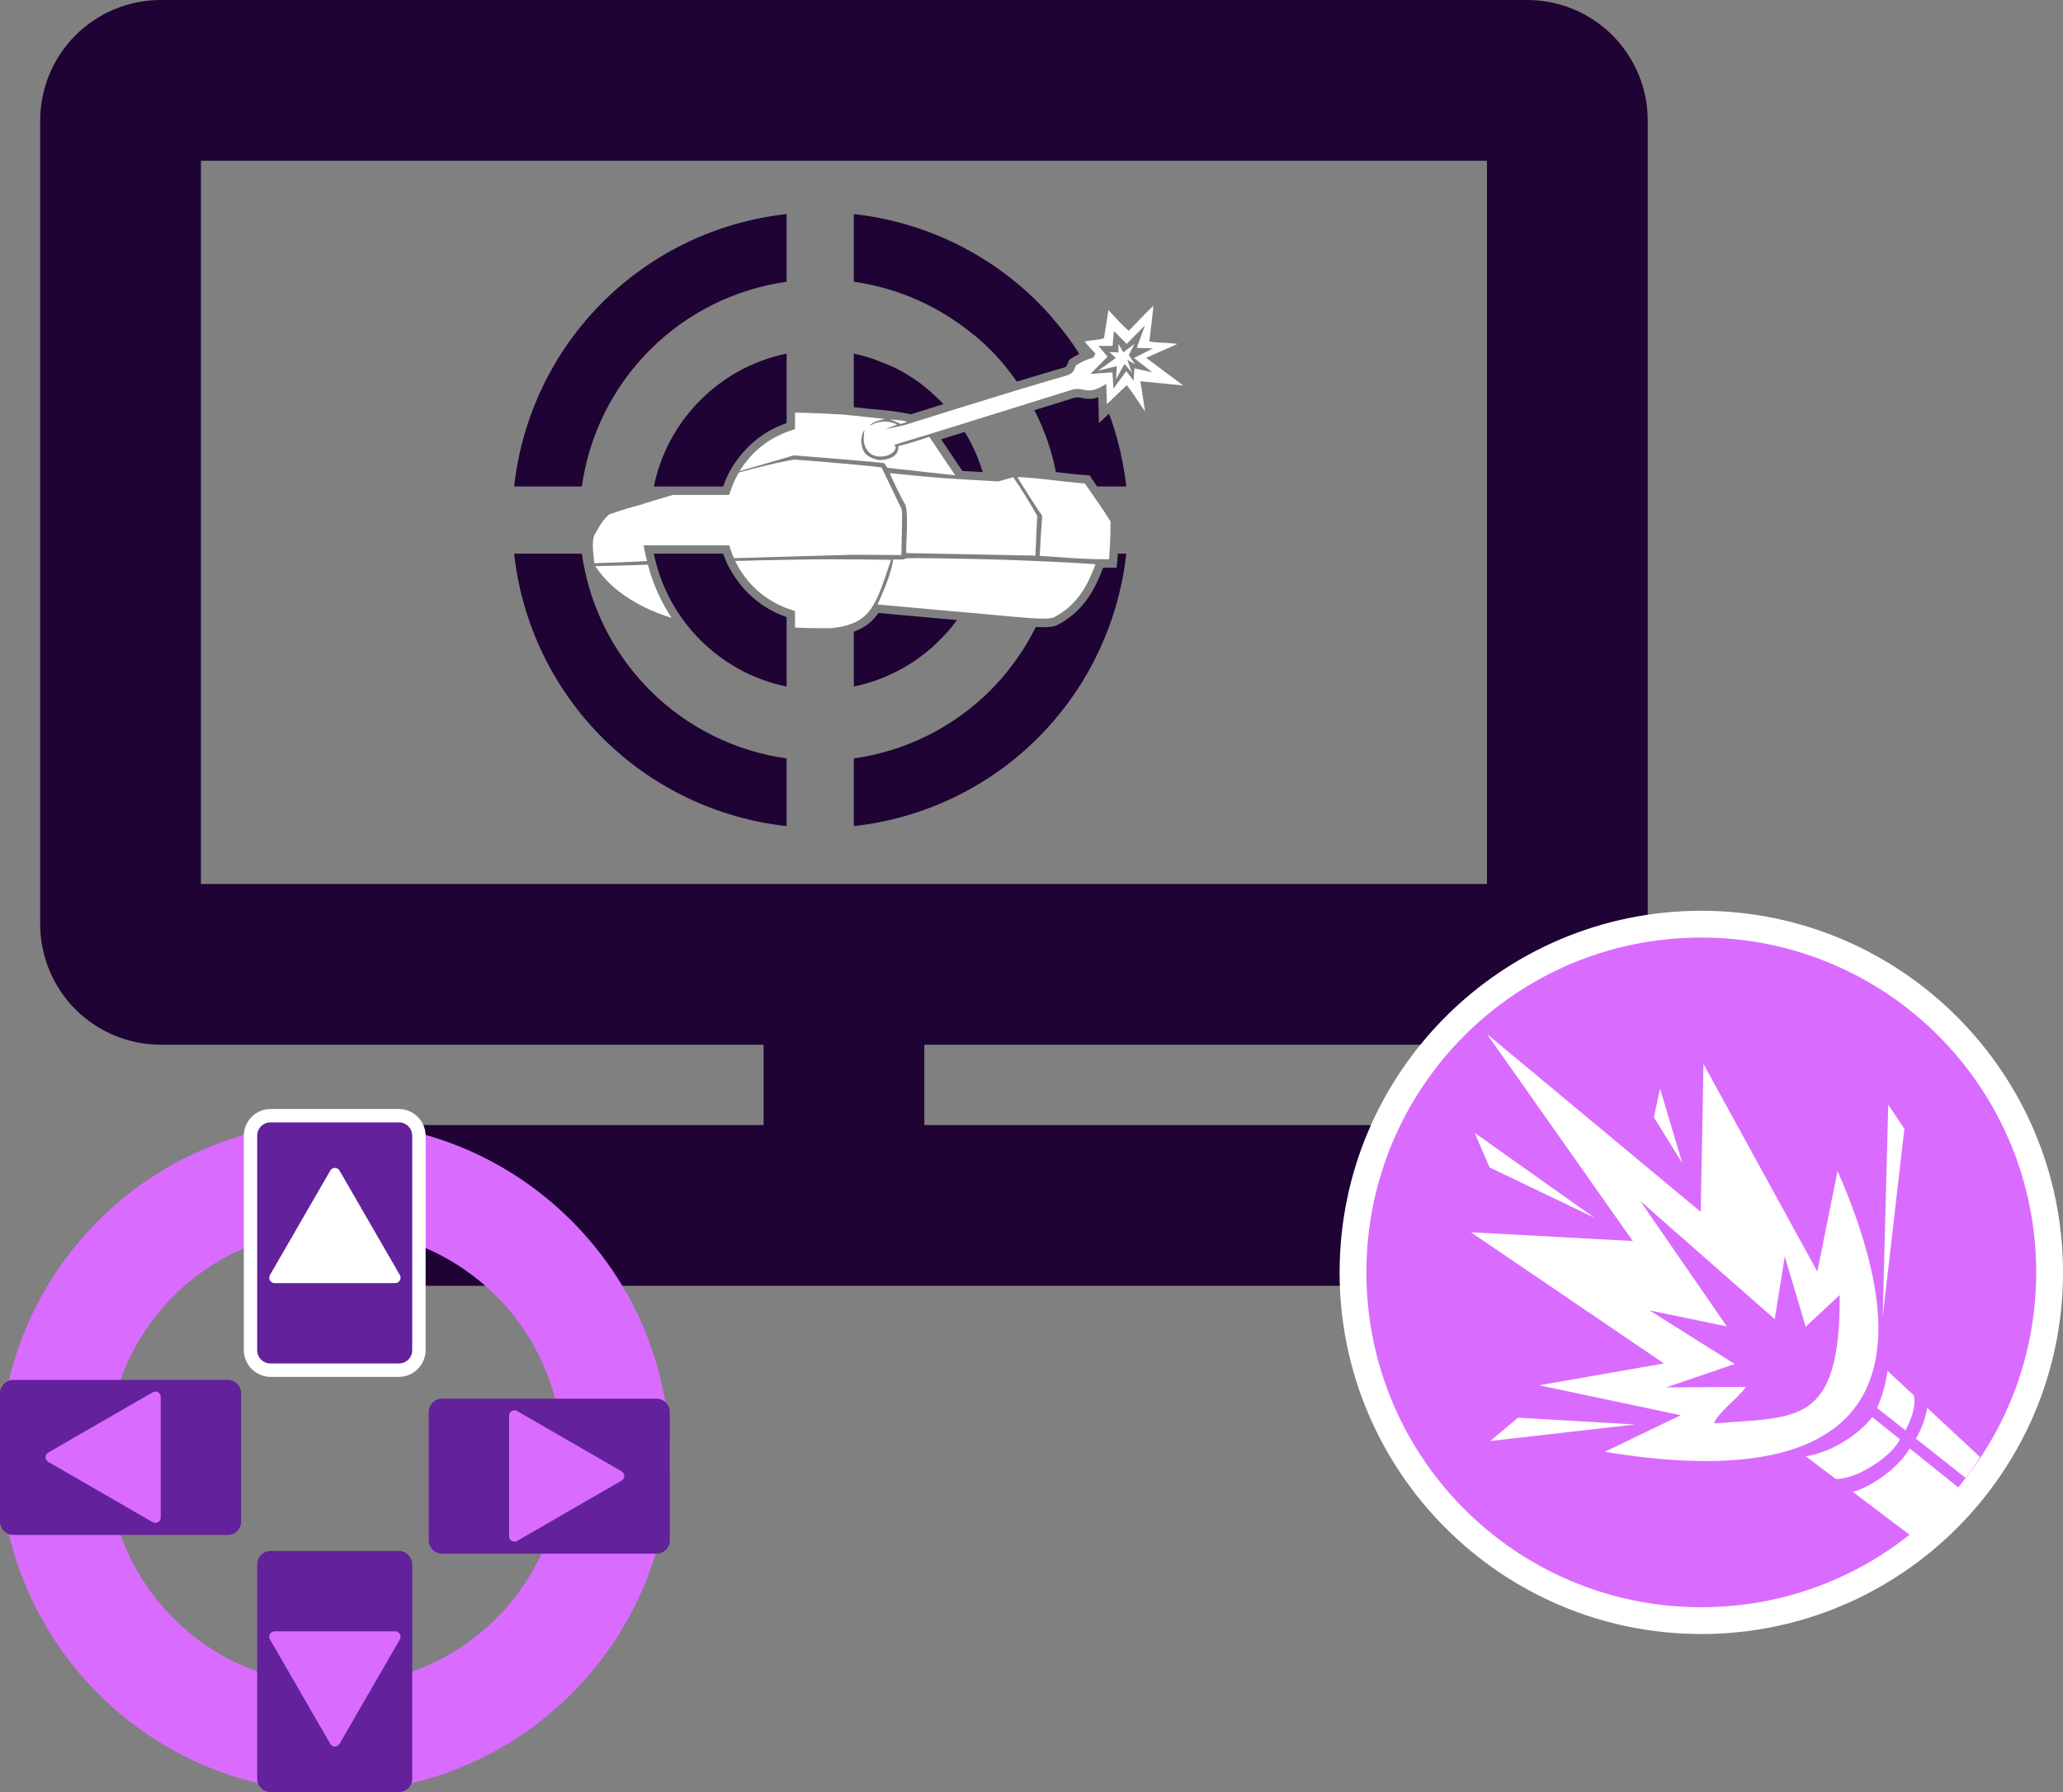<?xml version="1.0" encoding="UTF-8" standalone="no"?>
<svg
   width="770"
   height="669"
   viewBox="0 0 770 669"
   fill="none"
   version="1.1"
   id="svg1188"
   sodipodi:docname="телек с джойстиком и выстрелом.svg"
   inkscape:export-filename="..\телек с выстрелом и джойстиком.svg"
   inkscape:export-xdpi="300"
   inkscape:export-ydpi="300"
   xml:space="preserve"
   inkscape:version="1.2 (dc2aedaf03, 2022-05-15)"
   xmlns:inkscape="http://www.inkscape.org/namespaces/inkscape"
   xmlns:sodipodi="http://sodipodi.sourceforge.net/DTD/sodipodi-0.dtd"
   xmlns="http://www.w3.org/2000/svg"
   xmlns:svg="http://www.w3.org/2000/svg"><rect x="0" y="0" width="770" height="669" fill="#808080" stroke="none"/><sodipodi:namedview
     id="namedview1190"
     pagecolor="#505050"
     bordercolor="#ffffff"
     borderopacity="1"
     inkscape:showpageshadow="0"
     inkscape:pageopacity="0"
     inkscape:pagecheckerboard="1"
     inkscape:deskcolor="#505050"
     showgrid="false"
     inkscape:zoom="0.78475336"
     inkscape:cx="312.2"
     inkscape:cy="148.45429"
     inkscape:window-width="1680"
     inkscape:window-height="1028"
     inkscape:window-x="1358"
     inkscape:window-y="-8"
     inkscape:window-maximized="1"
     inkscape:current-layer="g1138" /><g
     clip-path="url(#clip0_55_59)"
     id="g1138"><path
       d="M 570,0 H 60 C 48.065,0 36.619,4.741 28.18,13.18 19.741,21.619 15,33.065 15,45 v 300 c 0,11.935 4.741,23.381 13.18,31.82 C 36.619,385.259 48.065,390 60,390 h 225 v 30 H 120 c -3.978,0 -7.794,1.58 -10.607,4.393 C 106.58,427.206 105,431.022 105,435 v 30 c 0,3.978 1.58,7.794 4.393,10.607 2.813,2.813 6.629,4.393 10.607,4.393 h 390 c 3.978,0 7.794,-1.58 10.607,-4.393 C 523.42,472.794 525,468.978 525,465 v -30 c 0,-3.978 -1.58,-7.794 -4.393,-10.607 C 517.794,421.58 513.978,420 510,420 H 345 v -30 h 225 c 11.935,0 23.381,-4.741 31.82,-13.18 C 610.259,368.381 615,356.935 615,345 V 45 C 615,33.065 610.259,21.619 601.82,13.18 593.381,4.741 581.935,0 570,0 Z M 555,330 H 75 V 60 h 480 z"
       fill="#1e0334"
       id="path1136"
       style="display:inline"
       inkscape:export-filename="..\ТЕЛЕВИЗОР с лого фиолетовый.svg"
       inkscape:export-xdpi="300"
       inkscape:export-ydpi="300" /><g
       inkscape:label="Слой 1"
       id="layer1"
       transform="matrix(0.209,0,0,0.209,-259.552,-309.477)" /><g
       id="g5165"
       style="display:inline"
       inkscape:label="4"
       transform="matrix(0.209,0,0,0.209,105.499,81.296)"><path
         id="path5199"
         style="display:inline;opacity:1;fill:#ffffff;fill-opacity:1;stroke:none;stroke-width:4.261;stroke-linecap:round;stroke-linejoin:bevel;stroke-dasharray:none;stroke-opacity:1;paint-order:fill markers stroke"
         d="m 1555.018,156.986 c -15.942,15.38 -27.445,27.765 -43.98,44.975 -12.904,-11.257 -22.586,-22.24 -36.355,-37.162 l -7.814,50.143 c -7.073,3.423 -21.196,3.108 -34.625,5.992 2,2.482 8.509,10.711 19.324,21.531 -1.055,2.339 -2.219,4.706 -3.439,7.08 -12.432,3.608 -21.875,7.721 -30.387,13.668 -0.394,0.275 -0.819,0.501 -1.209,0.785 -4.345,9.772 -3.626,14.128 -19.25,18.613 -55.269,15.866 -124.371,36.995 -190.396,57.541 -10.793,3.358 -20.6,6.445 -30.971,9.703 -21.071,6.62 -44.847,13.907 -62.928,19.717 -5.973,1.978 -20.254,4.389 -29.547,6.428 -3.098,0.68 -5.642,1.318 -7.139,1.885 -5.68,2.151 8.19,-3.843 10.338,-4.496 l 10.812,-3.885 -3.645,-2.105 c 2.416,1.397 -4.907,-2.2 -13.373,-3.227 -3.153,-0.243 -5.84,-0.229 -8.357,-0.1 -0.939,0.045 -1.865,0.138 -2.74,0.23 -1.455,0.161 -2.865,0.394 -4.197,0.68 -2.609,0.549 -5.166,1.303 -7.672,2.295 -0.034,0.013 -0.068,0.022 -0.102,0.035 -2.844,1.132 -5.769,2.441 -9.15,4.072 1.553,-2.249 4.055,-3.986 6.811,-5.459 5e-4,2.8e-4 0,-2.7e-4 0,0 6.399,-3.421 14.025,-4.928 17.557,-5.773 0.496,-0.114 1.3,-0.316 1.6,-0.404 0.178,-0.06 0.272,-0.137 0.342,-0.188 0.286,-0.188 0.029,-0.337 -1.688,-0.455 -2.858,-0.196 -13.768,-1.393 -24.246,-2.66 -5.911,-0.715 -8.709,-0.893 -13.592,-1.453 v 0.004 c -10.873,-1.209 -21.483,-2.293 -30,-2.955 v -0.254 c -6.485,-0.536 -14.623,-0.788 -21.561,-1.156 -1.078,-0.054 -2.078,-0.154 -3.18,-0.207 -0.016,0.012 -0.035,0.023 -0.051,0.035 -6.028,-0.297 -10.694,-0.721 -18.211,-0.977 -21.102,-0.718 -35.162,-1.375 -46.998,-1.396 v 29.396 l -10.146,3.469 c -37.465,12.81 -68.651,38.391 -88.758,71.594 30.872,-9.031 60.115,-17.6 96.832,-28.152 l 80.139,6.428 c 44.075,3.534 80.776,6.958 81.561,7.609 0.784,0.651 2.056,2.7 2.824,4.555 1.139,2.751 2.281,3.497 6.188,4.045 1.987,0.279 12.489,1.333 18.117,1.994 11.306,1.327 19.16,2.101 36.395,4.006 29.592,3.271 62.304,7.063 62.49,6.877 0.22,-0.22 -1.451,-2.943 -3.713,-6.055 -2.261,-3.111 -11.688,-17.088 -20.947,-31.059 -9.26,-13.97 -17.804,-26.771 -18.986,-28.445 l -2.15,-3.043 -8.383,2.707 c -4.612,1.49 -14.361,4.624 -21.664,6.965 -5.351,1.716 -12.528,3.52 -18.559,5.127 -2.199,0.586 -5.573,1.498 -6.768,1.871 0.802,10.764 -5.272,17.147 -13.268,20.762 -6.734,3.045 -14.812,4.156 -21.49,3.973 -11.267,-2.182 -23.581,-7.522 -27.582,-16.809 -3.904,-9.006 -4.744,-18.012 -3,-24.596 0.174,-0.807 0.389,-1.404 0.557,-2.148 0.887,-3.949 1.809,-7.253 4.812,-10.238 -1.222,3.921 -1.564,8.056 -1.711,11.939 -0.046,1.221 -0.16,2.522 -0.164,3.648 0,10.81 3.881,19.567 11.74,26.484 1.623,1.304 3.497,2.296 5.469,3.129 0.362,0.154 0.701,0.325 1.072,0.465 0.737,0.274 1.538,0.385 2.307,0.6 1.968,0.561 3.96,0.989 6.059,1.184 0.598,0.051 1.177,0.048 1.779,0.07 2.404,0.108 4.769,0.004 7.148,-0.326 0.285,-0.041 0.555,-0.08 0.838,-0.127 2.757,-0.443 5.368,-1.142 7.826,-2.131 0,-0.002 0.01,-0.002 0.014,-0.004 7.353,-2.961 12.9,-8.116 12.98,-15.102 -1.315,-0.921 -2.389,-2.403 -2.389,-3.295 3.427,-1.021 6.9,-2.113 10.334,-3.143 0,-10e-4 0.01,-0.003 0.012,-0.004 30.636,-9.181 61.388,-18.623 92.129,-28.186 10.057,-3.128 20.055,-6.252 30.068,-9.387 32.856,-10.286 63.883,-19.881 95.643,-29.842 9.849,-3.089 19.555,-6.101 29.238,-9.121 20.3,-6.331 41.922,-13.213 61.299,-19.119 6.026,-1.244 13.274,-1.179 19.123,0.461 2.087,0.585 3.967,0.915 5.859,1.074 1.653,0.178 3.8,0.144 5.781,0.035 1.295,-0.071 2.296,-0.003 3.92,-0.186 8.945,-2.016 16.704,-6.013 24.162,-10.906 0.252,-0.166 0.526,-0.28 0.777,-0.447 0.01,0.706 0.062,1.622 0.074,2.33 2e-4,5.4e-4 -3e-4,10e-4 0,0.002 0.17,10.247 0.782,20.575 1.082,33.719 3.239,-3.074 6.478,-6.147 9.717,-9.221 8.626,-8.185 17.253,-16.371 25.879,-24.557 11.474,15.151 20.316,29.143 32.553,47.055 -2.92,-18.751 -5.407,-37.115 -8.461,-53.912 26.94,2.655 47.192,4.308 76.518,7.355 -23.505,-17.338 -41.152,-30.62 -65.967,-49.232 9.586,-4.552 18.176,-8.289 27.035,-12.139 8.86,-3.849 17.99,-7.812 28.654,-12.816 -13.1,-1.926 -24.372,-1.69 -36.965,-2.725 -4.197,-0.345 -8.54,-0.832 -13.146,-1.586 2.611,-22.315 4.818,-38.383 7.231,-63.971 z m -15.096,35.324 -14.611,40.078 28.969,0.953 -33.867,17.072 32.576,25.725 -31.896,-7.219 -1.44,22.078 -13.047,-17.096 -22.936,31.297 -1.801,-29.191 -21.621,1.602 -17.545,1.299 11.771,-11.912 18.721,-18.941 -16.312,-19.258 25.256,0.123 2.391,-26.77 22.719,23.189 z m -47.305,33.057 v 15.219 l -15.945,-0.725 11.113,10.631 -30.295,21.904 -1.111,0.803 1.371,-0.338 31.967,-7.875 -1.449,23.191 15.221,-27.057 13.285,15.703 -8.455,-23.434 13.857,8.658 -11.199,-17.113 0.967,-1.209 9.18,-18.359 -19.811,14.979 z M 885,350.164 c -1.312,0.185 -2.454,0.234 -3.822,0.451 -2.265,0.359 -10.612,2.613 -18.641,6.025 -12.208,5.189 -16.448,7.711 -25.908,15.396 -31.296,23.943 -47.924,61.972 -66.342,92.684 -0.07,0.117 -0.079,0.165 -0.146,0.279 h 3.113 c 1.223,-0.369 2.286,-0.654 3.496,-1.018 20.149,-48.919 59.152,-87.757 108.25,-107.617 z m 200.66,10.137 c -0.128,0.004 -0.206,0.017 -0.223,0.033 -0.45,0.449 9.723,3.251 17.266,7.498 1.821,1.025 4.95,-0.714 7.279,-1.441 2.329,-0.727 4.536,-1.623 4.902,-1.99 0.366,-0.367 -3.542,-1.311 -8.682,-2.098 -4.819,-0.738 -18.617,-2.058 -20.543,-2 z m -172.391,71.582 c -45.995,8.562 -61.019,13.458 -98.469,23.02 -5.523,9.461 -10.328,19.406 -13.943,29.959 L 797.383,495 H 697.053 c -25.237,7.458 -51.802,15.336 -53.639,16.232 0.022,0.055 0.044,0.124 0.068,0.18 -18.973,5.152 -35.475,9.779 -54.025,16.293 -2.18,0.765 -4.115,1.273 -6.367,2.104 -12.317,10.825 -18.479,23.018 -27.152,38.576 -4.064,13.505 -0.881,33.568 0.617,48.637 0.048,-10e-4 0.075,-0.003 0.123,-0.004 1.2e-4,10e-4 -1.1e-4,0.003 0,0.004 34.684,-0.94 62.004,-2.289 94.01,-3.809 -0.813,-3.415 -1.779,-6.772 -2.48,-10.229 L 644.555,585 h 152.828 l 3.475,10.139 c 1.511,4.412 3.396,8.633 5.252,12.865 l 86.584,-2.486 127.188,-3.652 85.016,0.586 0.865,-40.182 c 0.865,-40.156 0.863,-40.185 -1.703,-44.801 -1.412,-2.54 -9.563,-19.425 -18.115,-37.523 -8.552,-18.098 -15.973,-33.335 -16.49,-33.857 -1.133,-1.146 -116.51,-11.753 -156.184,-14.205 z m 171.691,24.254 c -0.16,0.003 -0.252,0.011 -0.271,0.033 -1.149,1.149 23.442,51.606 27.498,56.357 5.663,17.007 0.649,76.36 1.414,86.363 1.361,0.03 2.613,0.048 3.977,0.078 52.931,1.163 103.628,2.09 154.408,3.064 23.774,0.456 50.903,0.909 72.291,1.436 1.293,-21.946 1.649,-42.743 3.357,-71.119 -13.604,-23.403 -27.518,-47.082 -43.059,-68.881 -7.486,1.847 -16.808,5.033 -26.654,7.445 -2.585,-0.14 -5.125,-0.303 -7.717,-0.443 -30.635,-1.654 -61.367,-3.38 -90.102,-5.471 -0.028,-0.002 -0.052,-0.004 -0.08,-0.006 -13.216,-0.962 -25.789,-2.032 -37.785,-3.197 0,-1.9e-4 0,1.8e-4 -0.01,0 -5.276,-0.512 -10.903,-0.968 -15.871,-1.529 -9.864,-1.121 -12.086,-1.197 -19.271,-1.922 0,0 10e-5,-0.002 0,-0.002 -8.251,-0.833 -20.846,-2.232 -22.129,-2.207 z m 227.305,6.961 c -0.776,0.63 43.024,69.012 44.232,69.051 -2.216,30.249 -2.704,37.061 -4.48,71.713 5.753,0.338 11.813,0.81 17.689,1.217 27.849,1.928 56.561,4.276 83.863,4.654 l 22.227,0.262 c 0.629,-5.885 1.141,-15.386 1.6,-24.994 0.659,-13.798 1.137,-28.851 1.086,-42.469 -4.503,-7.342 -9.617,-15.174 -14.779,-22.881 -3.454,-5.161 -6.656,-9.803 -9.975,-14.6 -2.951,-4.276 -4.354,-6.386 -6.922,-10.051 -6.711,-9.578 -13.239,-18.769 -14.205,-20.43 -22.875,-1.616 -43.409,-4.264 -64.027,-6.666 -0.077,-0.009 -0.157,-0.016 -0.234,-0.025 -8.739,-1.017 -17.506,-1.992 -26.479,-2.805 -9.551,-0.874 -19.328,-1.583 -29.596,-1.977 z m -535.635,1.145 c -1.221,0.289 -1.838,0.462 -3.098,0.758 h 2.744 c 0.105,-0.26 0.247,-0.499 0.354,-0.758 z m 356.791,143.703 c -16.247,-0.011 -20.267,0.314 -21.994,0.639 -0.144,0.88 -1.083,1.338 -2.611,1.576 -1.528,0.238 -3.647,0.258 -6.15,0.258 h -12.348 c -0.682,4.435 -1.547,8.674 -2.518,12.842 -0.179,0.775 -0.374,1.54 -0.562,2.309 -0.69,2.79 -1.49,5.525 -2.301,8.256 -1.037,3.525 -2.205,7.04 -3.434,10.545 -2.233,6.331 -4.656,12.689 -7.438,19.355 -3e-4,8e-4 0,10e-4 0,0.002 -3.494,8.373 -7.259,17.091 -11.561,27.018 7.743,0.679 16.147,1.47 24.006,2.16 36.21,3.179 73.284,6.603 110.613,9.955 11.424,1.026 22.457,2.01 33.852,3.047 25.023,2.277 49.941,4.382 74.338,6.691 33.39,3.176 52.445,4.044 63.457,2.939 2.757,-0.276 5.364,-0.586 7.152,-1.119 43.739,-22.048 62.401,-59.522 75.682,-95.594 -17.329,-1.215 -35.239,-2.278 -53.227,-3.254 -10.069,-0.546 -20.041,-0.989 -30.129,-1.465 -49.742,-2.345 -98.977,-3.941 -139.475,-4.771 -50.631,-1.025 -79.105,-1.378 -95.352,-1.389 z m -151.568,2.041 c -34.908,-0.006 -107.812,1.204 -173.705,2.996 19.226,40.269 53.94,71.445 96.705,86.066 L 915,702.518 v 29.447 c 23.059,1.191 42.06,1.191 63.893,1.191 4.907,-0.482 9.464,-1.107 13.803,-1.83 0.138,-0.024 0.261,-0.056 0.398,-0.08 4.222,-0.715 8.167,-1.563 11.898,-2.523 0,-6.9e-4 0.01,-10e-4 0.01,-0.002 31.695,-8.157 46.59,-25.859 59.703,-56.721 6.979,-16.427 13.53,-36.223 21.781,-61.023 -34.303,-0.533 -69.449,-0.985 -104.629,-0.99 z M 746.312,615 c -18.387,0.737 -36.401,1.491 -47.43,2.322 0.022,0.022 0.038,0.049 0.055,0.076 -6.541,0.388 -10.248,0.446 -15.996,0.76 11.407,40.14 31.335,76.757 57.678,107.812 12.235,2.253 24.128,4.07 34.99,5.008 35.474,3.186 72.421,2.307 109.391,1.482 V 723.635 C 835.553,703.633 796.299,664.411 776.277,615 Z m -94.072,4.615 c -18.402,0.767 -37.018,1.33 -58.686,1.85 -0.002,-0.013 -0.006,-0.028 -0.008,-0.041 -11.503,0.263 -18.714,0.528 -35.469,0.812 0.79,1.193 1.709,2.23 2.52,3.396 2.009,2.883 4.097,5.699 6.266,8.447 9.657,12.344 20.608,23.265 33.23,32.939 27.527,21.638 60.583,37.166 94.465,47.625 -19.006,-28.79 -33.412,-60.806 -42.318,-95.029 z"
         inkscape:label="танк"
         inkscape:export-filename=".\path5199.svg"
         inkscape:export-xdpi="96"
         inkscape:export-ydpi="96" /><path
         id="path5193"
         style="color:#000000;display:inline;fill:#1e0334;fill-opacity:1;stroke-width:30;stroke-linecap:square;-inkscape-stroke:none;paint-order:markers stroke fill"
         d="M 900,-6.602 C 776.223,6.989 659.973,62.218 571.096,151.096 482.218,239.974 426.989,356.223 413.398,480 H 534.281 C 547.223,388.133 589.576,302.318 655.947,235.947 722.318,169.576 808.134,127.223 900,114.281 Z m 120,0 V 114.281 c 78.99,11.128 153.325,44.239 214.826,95.463 6.066,-3.256 12.994,-6.158 20.881,-8.531 3.351,-1.009 12.861,-4.301 18.324,-6.125 17.55,-6.32 35.879,-9.72 54.236,-12.654 14.567,-2.312 29.102,-4.751 43.73,-6.582 -7.45,-8.44 -15.085,-16.747 -23.094,-24.756 C 1260.027,62.218 1143.777,6.989 1020,-6.602 Z M 900,242.707 C 781.109,266.818 687.046,361.123 662.906,480 H 786.666 C 804.896,426.782 846.736,384.969 900,366.758 Z M 413.398,600 c 13.59,123.777 68.819,240.026 157.697,328.904 88.878,88.877 205.128,144.106 328.904,157.697 V 965.719 C 808.134,952.777 722.318,910.424 655.947,844.053 589.576,777.682 547.223,691.867 534.281,600 Z m 249.508,0 C 687.046,718.877 781.109,813.182 900,837.293 V 713.242 C 846.736,695.031 804.896,653.218 786.666,600 Z m 837.814,39.418 c -10.007,11.876 -19.903,23.844 -30.008,35.639 -15.024,17.545 -30.046,35.088 -45.445,52.307 -10.246,11.908 -21.586,22.755 -33.494,32.971 -28.752,24.669 -55.755,24.832 -70.773,12.648 -16.382,25.401 -35.236,49.361 -56.947,71.07 C 1197.683,910.424 1111.866,952.777 1020,965.719 v 120.883 c 123.778,-13.591 240.027,-68.82 328.904,-157.697 79.369,-79.37 131.806,-180.593 151.816,-289.486 z M 1020,809.387 v 27.906 c 17.711,-3.592 34.782,-8.915 51.238,-15.475 -17.386,-0.334 -21.469,0.077 -43.83,-8.084 -2.695,-0.984 -5.082,-2.617 -7.408,-4.348 z M 900,-6.602 C 776.219,6.99 659.977,62.215 571.096,151.096 482.215,239.977 426.99,356.219 413.398,480 h 120.883 c 1.618,-11.484 3.694,-22.872 6.221,-34.141 C 558.186,366.982 597.87,294.024 655.947,235.947 722.321,169.574 808.13,127.223 900,114.281 Z m 120,0 V 114.281 c 91.87,12.942 177.679,55.292 244.053,121.666 4.863,4.863 9.558,9.861 14.158,14.93 11.936,13.249 22.781,27.296 32.936,41.775 28.218,-8.479 57.98,-17.565 81.996,-24.459 6.516,-1.87 6.576,-2.644 6.318,-2.324 -0.258,0.319 0.732,-2.042 3.365,-7.965 l 1.633,-3.676 3.254,-2.363 c 4.649,-3.379 9.691,-6.083 14.93,-8.559 -3.428,-5.343 -6.729,-10.76 -10.338,-15.994 0.01,-0.003 0.012,-0.005 0.018,-0.008 -5.462,-7.907 -11.196,-15.641 -17.074,-23.279 -1.969,-2.558 -4.007,-5.064 -6.023,-7.59 -4.428,-5.55 -8.967,-11.017 -13.621,-16.406 -2.047,-2.369 -4.073,-4.748 -6.164,-7.084 -6.649,-7.435 -13.444,-14.759 -20.535,-21.85 C 1260.023,62.215 1143.781,6.99 1020,-6.602 Z M 900,242.707 c -111.464,22.604 -201.1,106.899 -231.76,215.303 -2.044,7.227 -3.825,14.56 -5.334,21.99 h 31.775 c 2.812,-0.829 5.051,-1.507 7.877,-2.338 15.194,-4.47 30.256,-8.872 41.549,-12.16 4.264,-1.242 7.321,-2.128 10.316,-2.996 0.843,-1.706 1.735,-3.374 2.971,-5.451 l 0.016,-0.025 0.014,-0.023 c 17.645,-29.424 34.727,-69.784 70.029,-96.826 9.758,-7.898 16.678,-12.014 29.217,-17.344 9.284,-3.946 15.929,-6.048 22.162,-7.035 7.56,-1.197 14.358,-1.825 21.168,-2.221 z m 120,0 v 78.309 17.301 c 9.158,0.914 17.313,1.656 30.393,3.238 26.865,1.954 50.132,4.806 71.564,9.488 17.352,-5.546 38.897,-12.14 58.4,-18.258 -15.977,-15.82 -30.722,-29.495 -46.709,-40.791 -12.831,-9.029 -26.715,-17.35 -40.174,-24.047 -17.354,-7.452 -34.015,-14.776 -50.654,-19.568 -7.506,-2.15 -15.091,-4.104 -22.82,-5.672 z m 436.574,77.832 c -2.394,0.807 -4.836,1.553 -7.4,2.131 l -0.805,0.182 -0.82,0.092 c -7.721,0.867 -14.712,0.456 -21.283,-1.387 -2.775,-0.778 -8.126,-0.917 -11.723,-0.238 -23.01,7.017 -47.805,14.831 -72.102,22.428 8.947,17.456 16.735,35.477 23.211,53.982 1.981,5.719 3.853,11.478 5.613,17.275 0.01,0.002 0.013,0.004 0.02,0.006 3.899,12.859 6.986,25.97 9.678,39.182 17.115,2.04 34.2,4.11 52.695,5.416 l 7.92,0.561 3.99,6.863 c -0.674,-1.158 2.007,2.967 5.059,7.314 1.036,1.476 2.713,3.876 3.963,5.654 h 52.012 c -3.019,-27.498 -8.211,-54.588 -15.26,-81.121 -0.124,-0.47 -0.243,-0.941 -0.369,-1.41 -3.083,-11.483 -6.509,-22.858 -10.322,-34.102 -0.166,-0.491 -0.35,-0.976 -0.518,-1.467 -1.38,-4.031 -3.042,-7.953 -4.51,-11.951 l -17.875,16.963 -0.773,-33.836 c -0.108,-4.743 -0.234,-8.304 -0.4,-12.537 z m -556.574,43 c -5.272,0.367 -10.544,0.953 -16.477,1.893 1.703,-0.27 -8.345,2.135 -15.117,5.014 -11.749,4.994 -13.315,5.92 -22.318,13.234 l -0.17,0.139 -0.174,0.133 c -18.461,14.123 -31.759,35.163 -44.432,57.139 1.748,-0.514 3.704,-1.065 5.443,-1.576 C 828.696,405.925 861.219,380.018 900,366.758 Z m 318.152,19.006 c -14.146,4.418 -27.984,8.807 -42.195,13.197 3.636,5.427 6.486,9.649 12.527,18.764 9.215,13.903 19.222,28.661 20.578,30.527 1.765,2.423 3.312,4.759 4.586,7.154 12.002,0.738 24.287,1.407 36.483,2.102 -7.574,-25.471 -18.358,-49.513 -31.979,-71.744 z M 769,459.553 768.543,480 h 6.631 L 769.75,459.742 c -0.246,-0.047 -0.511,-0.16 -0.75,-0.189 z m 18.941,17.369 c -4.579,1.101 -7.399,1.86 -12.598,3.078 h 11.322 c 0.363,-1.059 0.892,-2.03 1.275,-3.078 z M 413.398,600 c 13.591,123.781 68.816,240.023 157.697,328.904 88.881,88.881 205.123,144.106 328.904,157.697 V 965.719 C 808.13,952.777 722.321,910.426 655.947,844.053 597.444,785.549 557.669,711.929 540.182,632.385 l -0.322,0.01 -0.389,-3.914 c -0.233,-1.107 -0.385,-2.233 -0.609,-3.342 l -11.535,-17.436 8.332,-0.141 c -0.403,-2.534 -1.019,-5.019 -1.377,-7.562 z m 1078.066,0 c -0.27,3.703 -0.444,8.708 -0.752,11.588 l -1.449,13.566 -23.922,-0.281 c -13.699,36.977 -34.728,78.775 -82.668,102.939 l -1.188,0.6 -1.275,0.381 c -8.957,2.672 -19.822,2.994 -35.195,2.131 -5.187,10.404 -10.647,20.676 -16.648,30.662 -8.561,14.246 -17.959,28.026 -28.166,41.266 -0.926,1.199 -1.887,2.373 -2.826,3.562 -4.081,5.179 -8.303,10.261 -12.635,15.264 -1.364,1.573 -2.713,3.156 -4.101,4.711 -5.364,6.014 -10.856,11.934 -16.586,17.664 C 1197.679,910.426 1111.87,952.777 1020,965.719 v 120.883 c 123.781,-13.591 240.023,-68.816 328.904,-157.697 6.391,-6.391 12.557,-12.962 18.598,-19.629 1.835,-2.025 3.602,-4.098 5.404,-6.148 4.217,-4.797 8.356,-9.647 12.393,-14.574 1.896,-2.315 3.775,-4.639 5.631,-6.982 4.095,-5.17 8.077,-10.413 11.975,-15.715 1.421,-1.933 2.881,-3.839 4.275,-5.789 5.282,-7.385 10.409,-14.866 15.307,-22.484 4.847,-7.539 9.45,-15.217 13.914,-22.971 1.144,-1.988 2.235,-4.002 3.353,-6.004 3.339,-5.971 6.57,-11.996 9.682,-18.082 1.132,-2.215 2.258,-4.43 3.359,-6.66 3.233,-6.542 6.327,-13.146 9.297,-19.809 0.684,-1.536 1.41,-3.053 2.08,-4.596 3.691,-8.491 7.196,-17.061 10.455,-25.729 16.117,-42.865 26.928,-87.774 31.975,-133.732 z m -692.049,28.191 c -28.02,0.793 -54.46,1.663 -74.672,2.639 l 0.037,0.062 -24.955,1.48 c -10.56,0.626 -18.452,0.882 -27.553,1.324 7.898,24.134 18.567,46.997 31.934,68.084 25.788,7.704 51.106,12.391 72.693,14.254 l 0.025,0.002 0.025,0.002 c 39.009,3.503 80.797,1.904 123.049,1.123 v -3.92 C 856.612,698.407 821.056,667.754 799.416,628.191 Z m 264.416,77.729 c -0.79,1.144 -1.514,2.352 -2.342,3.461 -10.265,13.748 -23.884,23.606 -41.49,30.123 v 5 92.789 c 6.072,-1.231 12.056,-2.705 17.992,-4.297 1.679,-0.451 3.337,-0.947 5.004,-1.426 4.538,-1.302 9.031,-2.706 13.48,-4.213 1.458,-0.495 2.921,-0.974 4.369,-1.49 6.828,-2.431 13.512,-5.147 20.107,-8.047 6.993,-3.082 13.82,-6.46 20.527,-10.045 2.64,-1.408 5.253,-2.839 7.846,-4.322 6.46,-3.702 12.796,-7.59 18.951,-11.742 2.578,-1.737 5.071,-3.57 7.592,-5.383 5.04,-3.627 9.97,-7.388 14.775,-11.309 2.644,-2.157 5.259,-4.328 7.828,-6.57 1,-0.872 2.062,-1.674 3.051,-2.559 -0.089,-0.011 -0.177,-0.03 -0.266,-0.041 15.923,-14.249 30.398,-30.067 43.102,-47.279 -47.394,-4.269 -95.103,-8.666 -140.527,-12.65 z m -331.252,33.84 c 0.19,0.216 0.357,0.451 0.547,0.666 1.731,1.96 3.556,3.824 5.336,5.738 3.995,4.297 8.084,8.492 12.318,12.553 2.099,2.013 4.221,3.99 6.377,5.943 4.36,3.949 8.847,7.743 13.43,11.438 2.025,1.633 4.001,3.313 6.068,4.895 6.662,5.096 13.479,9.998 20.555,14.539 7.065,4.534 14.378,8.699 21.824,12.646 2.311,1.226 4.687,2.327 7.033,3.494 5.307,2.64 10.678,5.151 16.154,7.482 2.721,1.159 5.456,2.273 8.217,3.354 5.542,2.169 11.17,4.142 16.863,5.986 2.548,0.826 5.062,1.714 7.639,2.473 8.229,2.424 16.559,4.603 25.059,6.326 V 747.279 c -41.655,0.841 -84.189,2.37 -125.732,-1.361 -12.881,-1.113 -27.089,-3.343 -41.688,-6.158 z"
         inkscape:label="прицел" /></g></g><g
     id="g8063"
     style="display:inline"><path
       style="color:#000000;fill:#d96cff;-inkscape-stroke:none"
       d="M 125,419 C 56.201,419 0,475.201 0,544 c 0,68.799 56.201,125 125,125 68.799,0 125,-56.201 125,-125 0,-68.799 -56.201,-125 -125,-125 z m 0,40 c 47.181,0 85,37.819 85,85 0,47.181 -37.819,85 -85,85 -47.181,0 -85,-37.819 -85,-85 0,-47.181 37.819,-85 85,-85 z"
       id="circle1140"
       inkscape:export-filename="..\джойстик.png"
       inkscape:export-xdpi="300"
       inkscape:export-ydpi="300" /><path
       id="rect1142"
       style="fill:#63219c"
       d="m 160,575 v -47.857 c 0,-2.77 2.23,-5 5,-5 h 80 c 2.77,0 5,2.23 5,5 V 575 c 0,2.77 -2.23,5 -5,5 h -80 c -2.77,0 -5,-2.23 -5,-5 z" /><path
       d="m 232,549.268 c 1.333,0.77 1.333,2.694 0,3.464 l -39,22.517 c -1.333,0.77 -3,-0.193 -3,-1.732 v -45.034 c 0,-1.539 1.667,-2.502 3,-1.732 z"
       fill="#d96cff"
       id="path1144" /><path
       id="rect1146"
       style="fill:#63219c"
       d="m 0,568 v -47.857 c 0,-2.77 2.23,-5 5,-5 h 80 c 2.77,0 5,2.23 5,5 V 568 c 0,2.77 -2.23,5 -5,5 H 5 c -2.77,0 -5,-2.23 -5,-5 z" /><path
       d="m 18,545.732 c -1.333,-0.77 -1.333,-2.694 0,-3.464 l 39,-22.517 c 1.333,-0.77 3,0.193 3,1.732 v 45.034 c 0,1.539 -1.667,2.502 -3,1.732 z"
       fill="#d96cff"
       id="path1148" /><path
       id="path1924"
       style="display:inline;fill:#63219c"
       d="m 101,579 h 47.857 c 2.77,0 5,2.23 5,5 v 80 c 0,2.77 -2.23,5 -5,5 H 101 c -2.77,0 -5,-2.23 -5,-5 v -80 c 0,-2.77 2.23,-5 5,-5 z" /><path
       d="m 126.732,651 c -0.77,1.333 -2.694,1.333 -3.464,0 l -22.517,-39 c -0.769,-1.333 0.193,-3 1.732,-3 h 45.034 c 1.539,0 2.502,1.667 1.732,3 z"
       fill="#d96cff"
       id="path1152"
       style="display:inline" /><g
       id="rect1154"><path
         style="color:#000000;fill:#63219c;stroke-width:5;-inkscape-stroke:none"
         d="m 101,416.5 h 47.857 c 4.155,0 7.5,3.345 7.5,7.5 v 80 c 0,4.155 -3.345,7.5 -7.5,7.5 H 101 c -4.155,0 -7.5,-3.345 -7.5,-7.5 v -80 c 0,-4.155 3.345,-7.5 7.5,-7.5 z"
         id="path1916" /><path
         style="color:#000000;fill:#ffffff;-inkscape-stroke:none"
         d="m 101,414 c -5.497,0 -10,4.503 -10,10 v 80 c 0,5.497 4.503,10 10,10 h 47.857 c 5.497,0 10,-4.503 10,-10 v -80 c 0,-5.497 -4.503,-10 -10,-10 z m 0,5 h 47.857 c 2.813,0 5,2.187 5,5 v 80 c 0,2.813 -2.187,5 -5,5 H 101 c -2.813,0 -5,-2.187 -5,-5 v -80 c 0,-2.813 2.187,-5 5,-5 z"
         id="path1918" /></g><path
       d="m 123.268,437 c 0.77,-1.333 2.694,-1.333 3.464,0 l 22.517,39 c 0.77,1.333 -0.193,3 -1.732,3 h -45.034 c -1.539,0 -2.502,-1.667 -1.732,-3 z"
       fill="#ffffff"
       id="path1156"
       style="display:inline" /></g><g
     id="circle1158"
     style="display:inline"><path
       style="color:#000000;fill:#d96cff;stroke-width:10;-inkscape-stroke:none"
       d="M 765,475 A 130,130 0 0 1 635,605 130,130 0 0 1 505,475 130,130 0 0 1 635,345 130,130 0 0 1 765,475 Z"
       id="path1909" /><path
       style="color:#000000;fill:#ffffff;-inkscape-stroke:none"
       d="m 635,340 c -74.499,0 -135,60.501 -135,135 0,74.499 60.501,135 135,135 74.499,0 135,-60.501 135,-135 0,-74.499 -60.501,-135 -135,-135 z m 0,10 c 69.095,0 125,55.905 125,125 0,69.095 -55.905,125 -125,125 -69.095,0 -125,-55.905 -125,-125 0,-69.095 55.905,-125 125,-125 z"
       id="path1911" /><g
       clip-path="url(#clip1_55_59)"
       id="g1178"><path
         d="m 702.708,491.486 2.071,-79.096 6.024,9.039 z"
         fill="#ffffff"
         id="path1160" /><path
         d="M 595.092,454.58 555.977,435.807 550.434,422.94 Z"
         fill="#ffffff"
         id="path1162" /><path
         d="m 556.257,537.935 10.315,-8.694 43.666,2.533 z"
         fill="#ffffff"
         id="path1164" /><path
         d="M 554.994,386 609.427,463.295 549,460.02 621.069,509 l -46.573,8.137 52.844,11.192 -28.379,13.649 c 82.08,13.56 127.805,-11.042 86.894,-104.844 l -7.551,37.569 -42.489,-77.503 -1.026,55.215 z m 57.191,62.295 50.229,44.173 3.734,-23.426 7.807,26.222 12.709,-11.818 c 0.239,49.162 -16.187,45.363 -46.736,47.934 -0.117,-2.774 9.95,-10.49 11.701,-13.646 l -29.813,0.211 25.646,-8.733 -31.741,-20.002 28.807,5.957 z"
         fill="#ffffff"
         id="path1166" /><path
         d="m 627.936,434.288 -8.349,-27.916 -2.289,10.708 z"
         fill="#ffffff"
         id="path1168" /><path
         d="m 698.791,529.013 c -5.433,7.104 -16.181,13.455 -24.831,14.62 3.731,2.821 7.462,5.641 11.192,8.462 7.775,0.377 21.358,-8.763 23.984,-14.809 -3.448,-2.758 -6.896,-5.516 -10.345,-8.273 z"
         fill="#ffffff"
         id="path1170" /><path
         d="m 704.493,511.743 c -0.695,4.758 -1.853,9.487 -3.881,13.863 l 10.59,8.37 c 2.058,-3.973 3.956,-8.476 3.154,-13.039 -3.288,-3.065 -6.575,-6.129 -9.863,-9.194 z"
         fill="#ffffff"
         id="path1172" /><path
         d="m 733.668,551.73 c 1.416,-1.867 2.778,-3.775 4.084,-5.721 0.423,-0.694 0.839,-1.392 1.248,-2.094 -6.562,-6.118 -13.123,-12.235 -19.685,-18.353 -0.589,4.076 -2.201,7.932 -4.196,11.51 6.183,4.886 12.366,9.772 18.549,14.658 z"
         fill="#ffffff"
         id="path1174" /><path
         d="m 713.214,573.313 c 1.705,-1.367 3.373,-2.78 5.001,-4.236 2.478,-2.281 4.861,-4.664 7.142,-7.142 1.946,-2.139 3.816,-4.347 5.606,-6.619 -6.029,-4.856 -12.05,-9.708 -18.166,-14.599 -4.856,8.299 -15.747,14.858 -21.246,16.216 7.221,5.46 14.442,10.92 21.663,16.38 z"
         fill="#ffffff"
         id="path1176" /></g></g><defs
     id="defs1186"><clipPath
       id="clip0_55_59"><rect
         width="600"
         height="480"
         fill="#ffffff"
         transform="translate(15)"
         id="rect1180"
         x="0"
         y="0" /></clipPath><clipPath
       id="clip1_55_59"><rect
         width="190"
         height="187.313"
         fill="#ffffff"
         transform="translate(549,386)"
         id="rect1183"
         x="0"
         y="0" /></clipPath></defs></svg>
